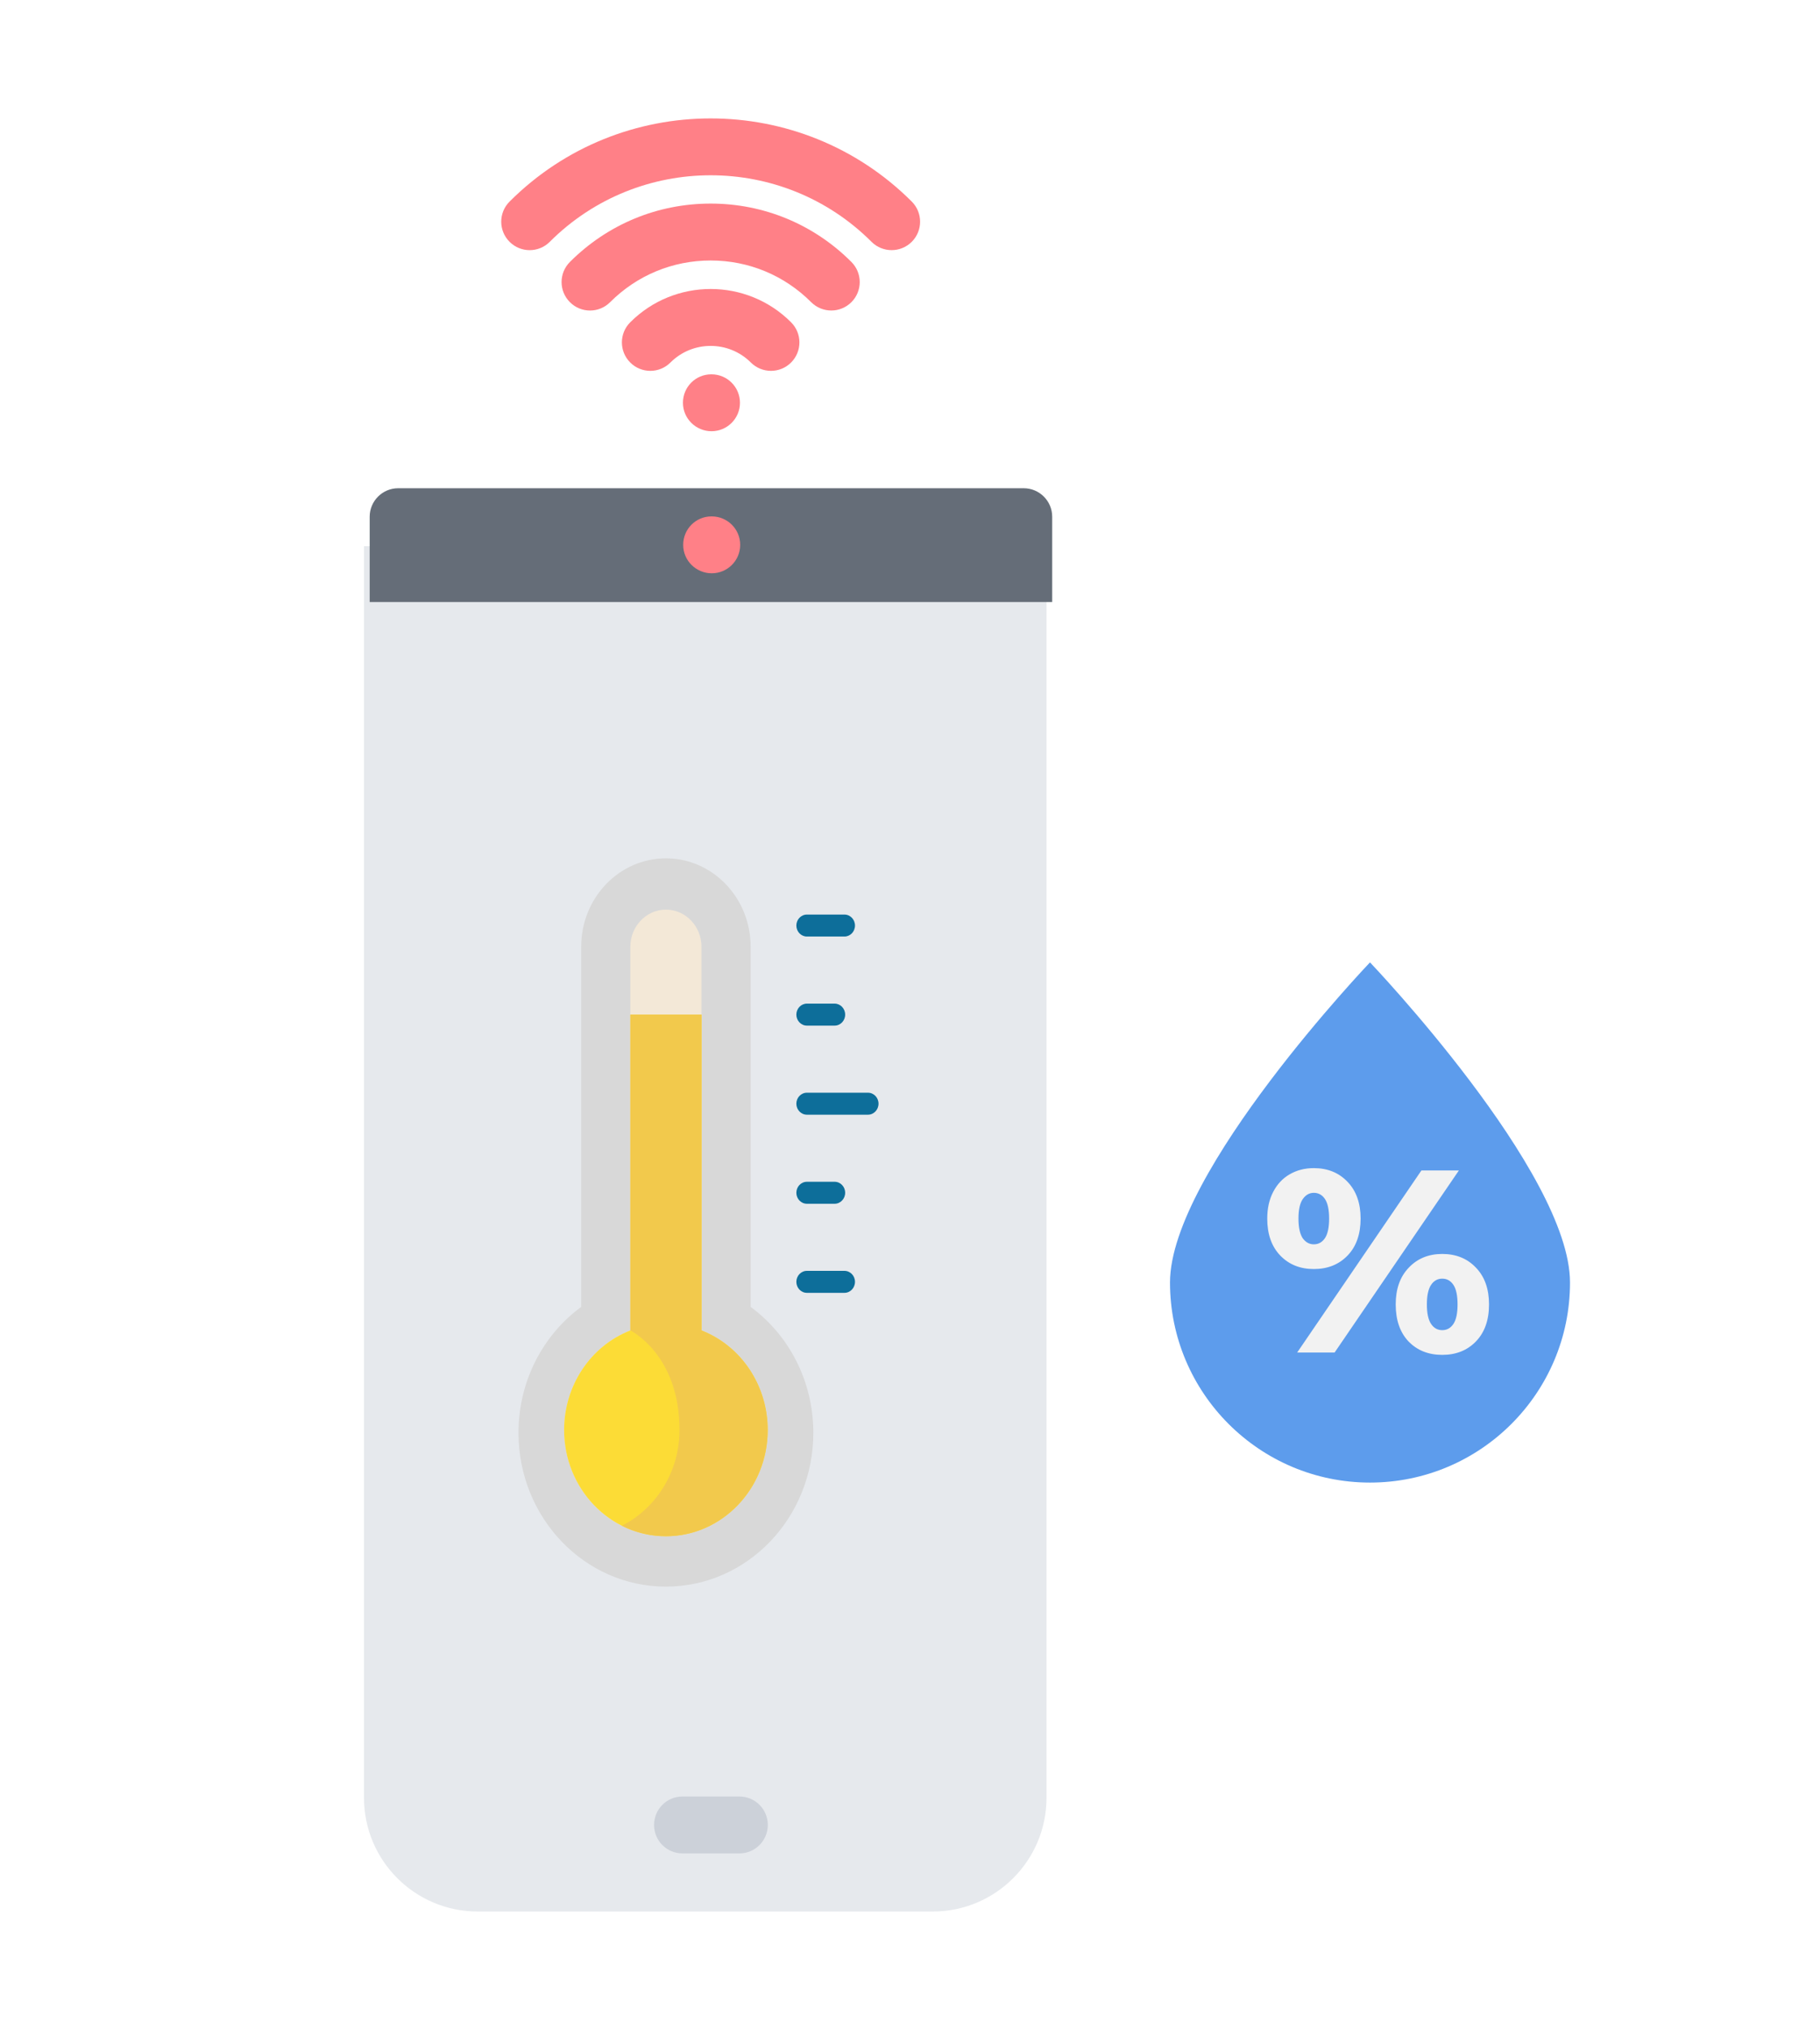 <svg width="70" height="78" viewBox="0 0 70 78" fill="none" xmlns="http://www.w3.org/2000/svg">
<g filter="url(#filter0_d)">
<path d="M14 17V65.116C14 67.533 15.958 69.491 18.375 69.491H35.875C38.292 69.491 40.25 67.533 40.25 65.116V17H14Z" fill="#E6E9ED"/>
<path d="M39.375 14.771H15.312C14.711 14.771 14.219 15.263 14.219 15.865V19.147H40.469V15.865C40.469 15.263 39.977 14.771 39.375 14.771Z" fill="#656D78"/>
<path d="M60.385 45.308C60.385 49.554 56.938 53 52.692 53C48.446 53 45 49.554 45 45.308C45 41.062 52.692 33 52.692 33C52.692 33 60.385 41.062 60.385 45.308Z" fill="#5D9CEC"/>
<path d="M50.531 44.79C50.004 44.79 49.574 44.617 49.24 44.27C48.907 43.923 48.74 43.45 48.74 42.85C48.74 42.457 48.817 42.113 48.971 41.82C49.124 41.527 49.334 41.303 49.6 41.15C49.874 40.99 50.184 40.91 50.531 40.91C51.064 40.91 51.497 41.087 51.831 41.44C52.164 41.787 52.331 42.257 52.331 42.85C52.331 43.45 52.164 43.923 51.831 44.27C51.497 44.617 51.064 44.79 50.531 44.79ZM54.67 41H56.111L51.331 48H49.891L54.67 41ZM50.531 43.84C50.711 43.84 50.854 43.76 50.961 43.6C51.067 43.44 51.12 43.19 51.12 42.85C51.12 42.51 51.067 42.26 50.961 42.1C50.854 41.94 50.711 41.86 50.531 41.86C50.357 41.86 50.214 41.943 50.1 42.11C49.994 42.27 49.941 42.517 49.941 42.85C49.941 43.183 49.994 43.433 50.1 43.6C50.214 43.76 50.357 43.84 50.531 43.84ZM55.471 48.09C54.937 48.09 54.504 47.917 54.17 47.57C53.844 47.223 53.681 46.75 53.681 46.15C53.681 45.557 53.847 45.087 54.181 44.74C54.514 44.387 54.944 44.21 55.471 44.21C56.004 44.21 56.437 44.387 56.77 44.74C57.104 45.087 57.27 45.557 57.27 46.15C57.27 46.75 57.104 47.223 56.77 47.57C56.437 47.917 56.004 48.09 55.471 48.09ZM55.471 47.14C55.651 47.14 55.794 47.06 55.901 46.9C56.007 46.74 56.06 46.49 56.06 46.15C56.06 45.81 56.007 45.56 55.901 45.4C55.794 45.24 55.651 45.16 55.471 45.16C55.291 45.16 55.147 45.24 55.041 45.4C54.934 45.56 54.88 45.81 54.88 46.15C54.88 46.49 54.934 46.74 55.041 46.9C55.147 47.06 55.291 47.14 55.471 47.14Z" fill="#F2F2F2"/>
<path d="M27.375 18.041C26.771 18.041 26.276 17.552 26.276 16.948C26.276 16.343 26.76 15.854 27.363 15.854H27.375C27.979 15.854 28.469 16.343 28.469 16.948C28.469 17.552 27.979 18.041 27.375 18.041Z" fill="#FF8087"/>
<path d="M28.438 67.257H26.25C25.645 67.257 25.156 66.768 25.156 66.163C25.156 65.558 25.645 65.069 26.25 65.069H28.438C29.042 65.069 29.531 65.558 29.531 66.163C29.531 66.768 29.042 67.257 28.438 67.257Z" fill="#CCD1D9"/>
<path d="M27.367 12.579C26.762 12.579 26.267 12.09 26.267 11.486C26.267 10.881 26.751 10.392 27.355 10.392H27.367C27.97 10.392 28.46 10.881 28.46 11.486C28.46 12.09 27.969 12.579 27.367 12.579Z" fill="#FF8087"/>
<path d="M29.653 10.258C29.373 10.258 29.093 10.151 28.879 9.938C28.027 9.086 26.638 9.086 25.786 9.938C25.359 10.365 24.667 10.365 24.24 9.938C23.812 9.51 23.812 8.819 24.24 8.391C25.945 6.684 28.722 6.684 30.426 8.391C30.854 8.819 30.854 9.51 30.426 9.938C30.213 10.151 29.933 10.258 29.653 10.258Z" fill="#FF8087"/>
<path d="M31.973 7.938C31.692 7.938 31.413 7.831 31.199 7.618C30.166 6.584 28.793 6.015 27.333 6.015C25.873 6.015 24.5 6.584 23.466 7.618C23.039 8.046 22.348 8.046 21.92 7.618C21.492 7.19 21.492 6.499 21.92 6.071C23.366 4.624 25.289 3.827 27.333 3.827C29.377 3.827 31.3 4.624 32.746 6.071C33.173 6.499 33.173 7.19 32.746 7.618C32.532 7.831 32.252 7.938 31.973 7.938Z" fill="#FF8087"/>
<path d="M34.294 5.617C34.014 5.617 33.733 5.51 33.52 5.297C30.109 1.886 24.557 1.886 21.145 5.297C20.718 5.725 20.027 5.725 19.599 5.297C19.171 4.869 19.171 4.178 19.599 3.75C23.862 -0.513 30.803 -0.513 35.068 3.75C35.495 4.178 35.495 4.869 35.068 5.297C34.853 5.51 34.574 5.617 34.294 5.617Z" fill="#FF8087"/>
<path d="M28.871 46.246V32.399C28.871 30.522 27.412 29 25.612 29C23.812 29 22.353 30.522 22.353 32.399V46.246C20.895 47.316 19.942 49.085 19.942 51.086C19.942 54.352 22.481 57 25.612 57C28.743 57 31.282 54.352 31.282 51.086C31.282 49.085 30.329 47.316 28.871 46.246Z" fill="#D8D8D8"/>
<path d="M25.612 55.063C23.453 55.063 21.696 53.231 21.696 50.979C21.696 49.268 22.715 47.746 24.244 47.152V32.399C24.244 31.612 24.858 30.972 25.612 30.972C26.366 30.972 26.98 31.612 26.98 32.399V47.152C28.509 47.745 29.527 49.268 29.527 50.978C29.527 53.231 27.771 55.063 25.612 55.063Z" fill="#F3E8D7"/>
<path d="M24.244 35.008V47.151C22.715 47.745 21.696 49.268 21.696 50.978C21.696 53.231 23.453 55.063 25.612 55.063C27.771 55.063 29.527 53.231 29.527 50.978C29.527 49.268 28.509 47.745 26.98 47.151V35.008H24.244Z" fill="#FCDC36"/>
<path d="M33.384 38.856H31.034C30.811 38.856 30.629 38.667 30.629 38.433C30.629 38.2 30.811 38.011 31.034 38.011H33.384C33.608 38.011 33.789 38.2 33.789 38.433C33.789 38.667 33.608 38.856 33.384 38.856Z" fill="#0D6E9A"/>
<path d="M32.101 35.431H31.034C30.811 35.431 30.629 35.242 30.629 35.009C30.629 34.776 30.811 34.586 31.034 34.586H32.101C32.325 34.586 32.506 34.776 32.506 35.009C32.506 35.242 32.325 35.431 32.101 35.431Z" fill="#0D6E9A"/>
<path d="M32.479 32.007H31.034C30.811 32.007 30.629 31.817 30.629 31.584C30.629 31.351 30.811 31.162 31.034 31.162H32.479C32.703 31.162 32.884 31.351 32.884 31.584C32.884 31.817 32.703 32.007 32.479 32.007Z" fill="#0D6E9A"/>
<path d="M32.479 45.705H31.034C30.811 45.705 30.629 45.516 30.629 45.282C30.629 45.049 30.811 44.86 31.034 44.86H32.479C32.703 44.86 32.884 45.049 32.884 45.282C32.884 45.516 32.703 45.705 32.479 45.705Z" fill="#0D6E9A"/>
<path d="M32.101 42.28H31.034C30.811 42.28 30.629 42.091 30.629 41.858C30.629 41.624 30.811 41.435 31.034 41.435H32.101C32.325 41.435 32.506 41.624 32.506 41.858C32.506 42.091 32.325 42.28 32.101 42.28Z" fill="#0D6E9A"/>
<path d="M26.98 47.151V35.008H24.244V47.151C24.244 47.151 26.135 48.067 26.135 50.978C26.135 52.597 25.228 53.999 23.916 54.66C24.429 54.918 25.004 55.063 25.612 55.063C27.771 55.063 29.527 53.231 29.527 50.978C29.527 49.268 28.508 47.746 26.98 47.151Z" fill="#F2C94C"/>
</g>
<defs>
<filter id="filter0_d" x="-4" y="0" width="78" height="78" filterUnits="userSpaceOnUse" color-interpolation-filters="sRGB">
<feFlood flood-opacity="0" result="BackgroundImageFix"/>
<feColorMatrix in="SourceAlpha" type="matrix" values="0 0 0 0 0 0 0 0 0 0 0 0 0 0 0 0 0 0 127 0"/>
<feOffset dy="4"/>
<feGaussianBlur stdDeviation="2"/>
<feColorMatrix type="matrix" values="0 0 0 0 0 0 0 0 0 0 0 0 0 0 0 0 0 0 0.25 0"/>
<feBlend mode="normal" in2="BackgroundImageFix" result="effect1_dropShadow"/>
<feBlend mode="normal" in="SourceGraphic" in2="effect1_dropShadow" result="shape"/>
</filter>
</defs>
</svg>
